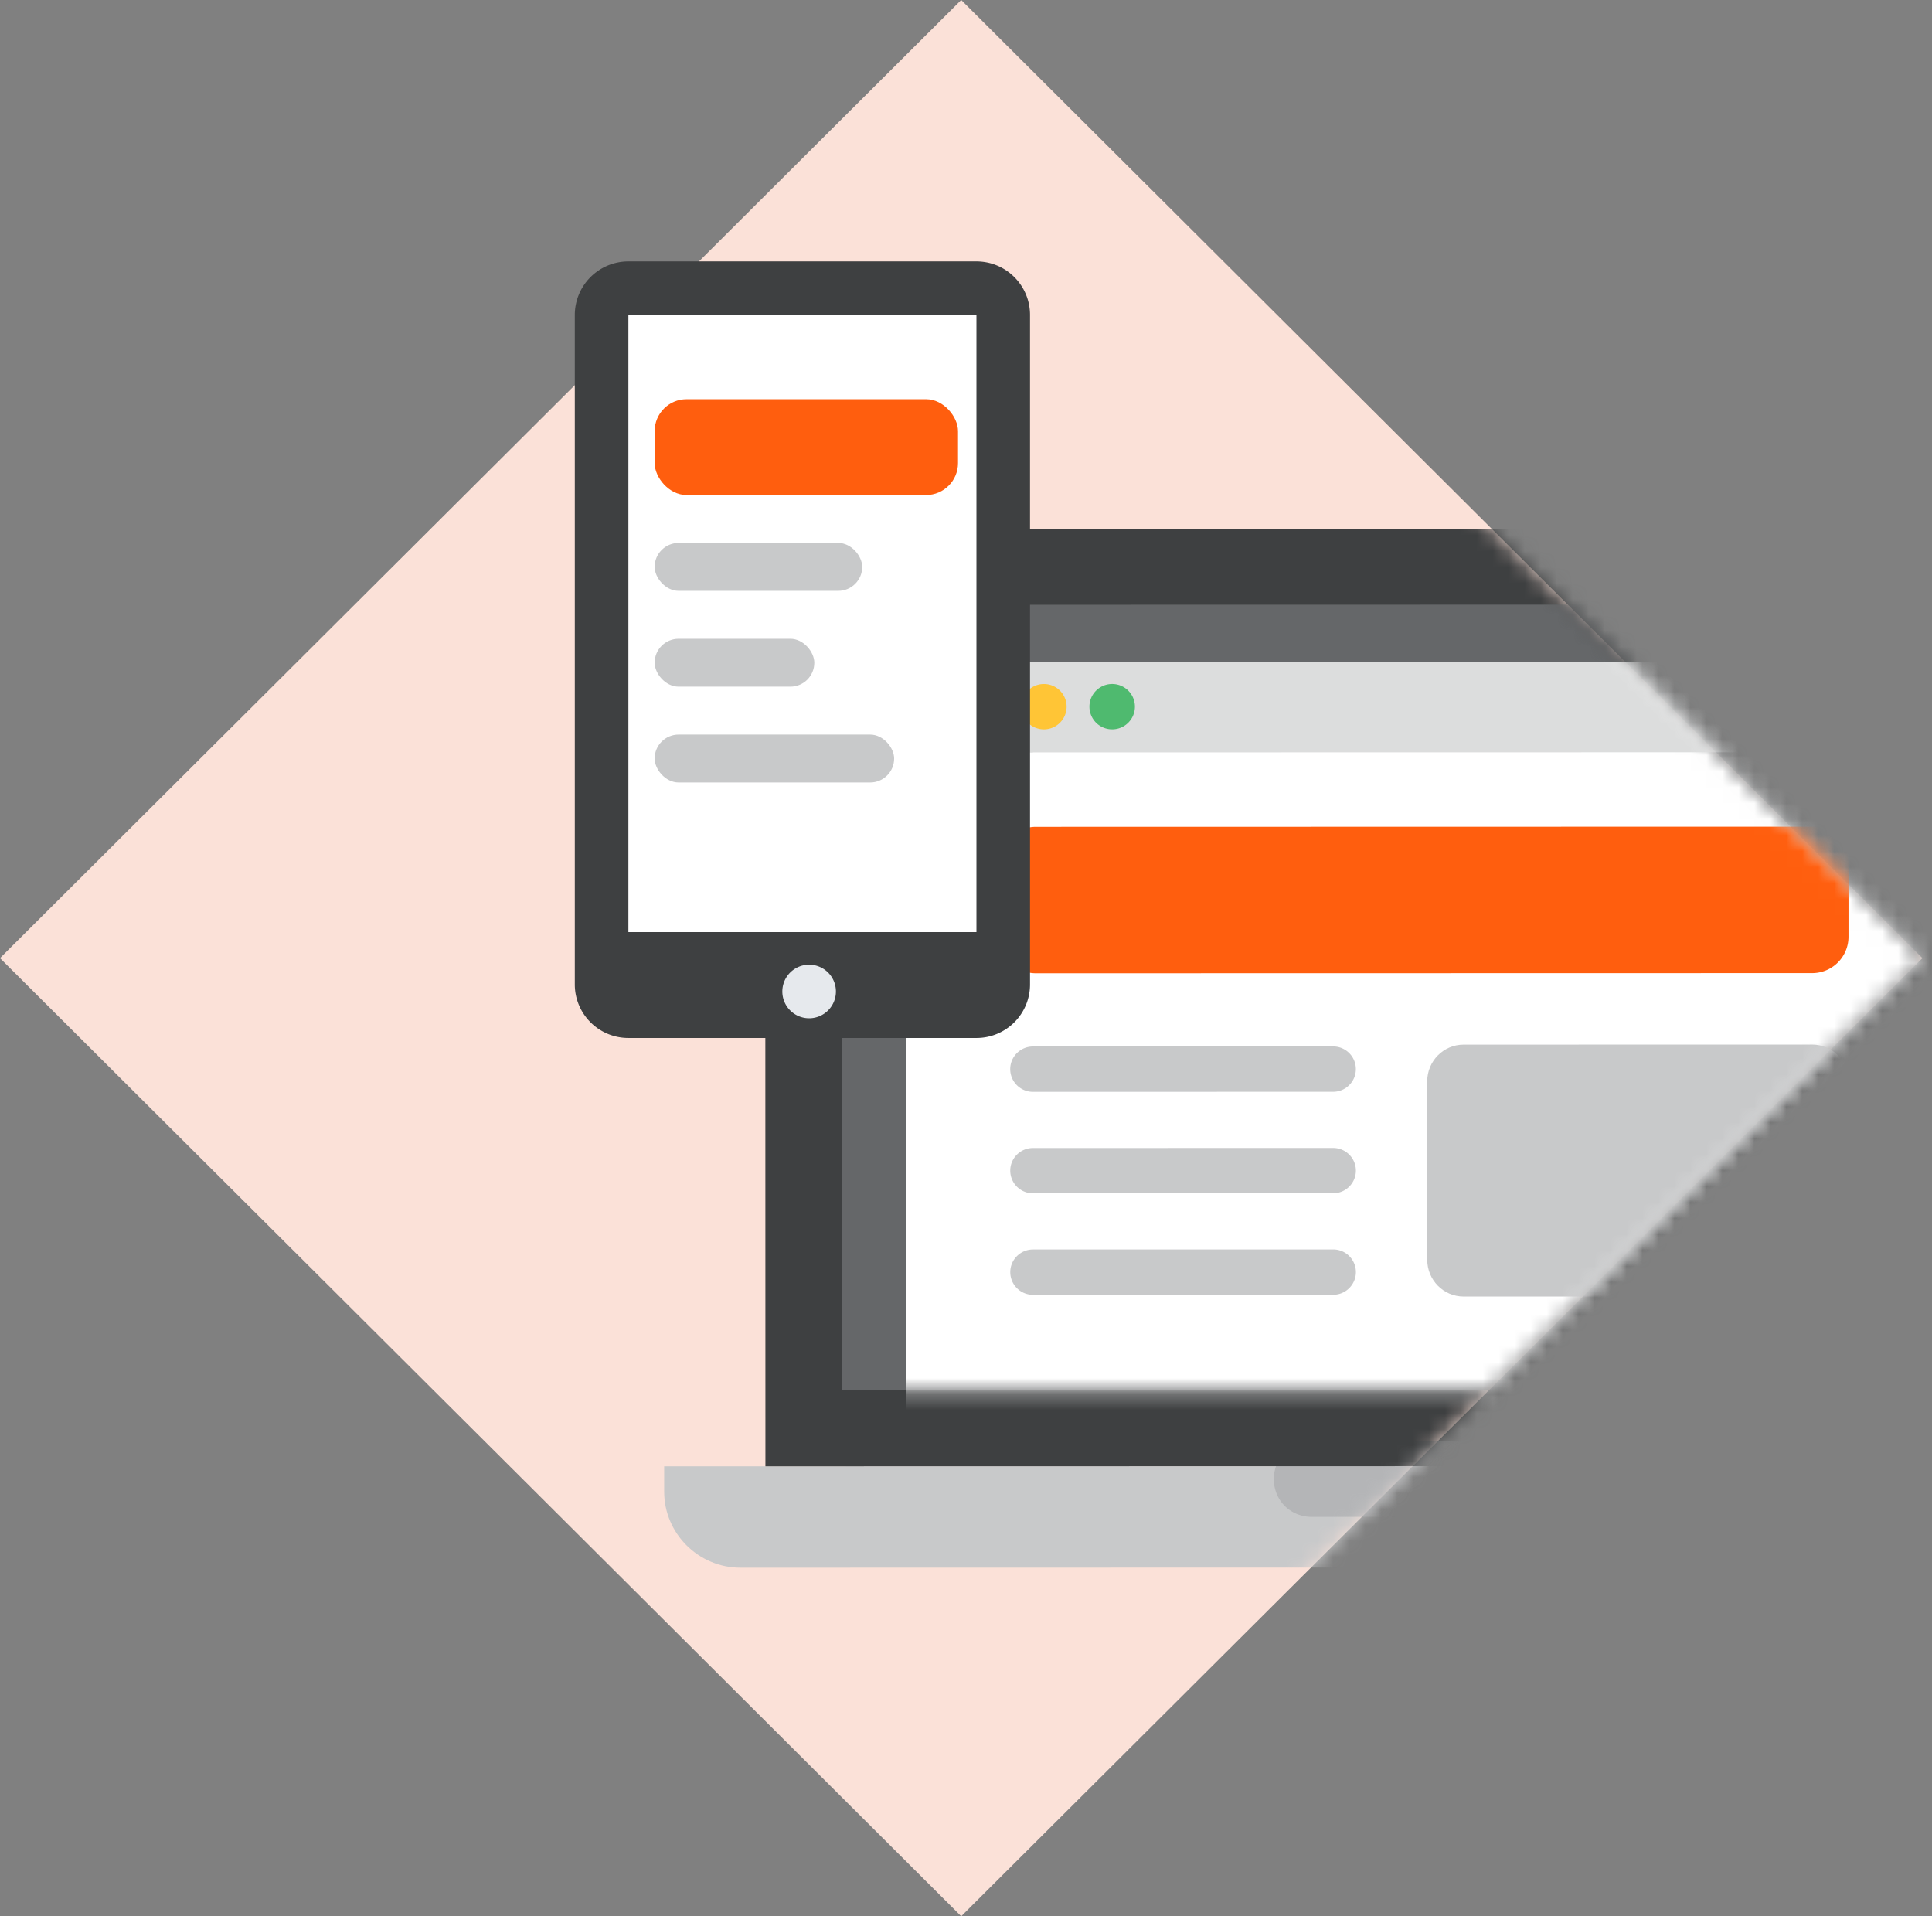 <svg xmlns="http://www.w3.org/2000/svg" xmlns:xlink="http://www.w3.org/1999/xlink" width="121" height="120" viewBox="0 0 121 120">
    <rect x="0" y="0" width="121" height="120" fill="#808080" stroke="none"/>
    <defs>
        <path id="a" d="M60.2 0L0 60l60.2 60 60.199-60"/>
        <path id="c" d="M60.2 0L0 60l60.2 60 60.199-60"/>
        <path id="e" d="M60.2 0L0 60l60.2 60 60.199-60"/>
        <path id="g" d="M60.2 0L0 60l60.2 60 60.199-60z"/>
        <path id="i" d="M60.2 0L0 60l60.2 60 60.199-60"/>
        <path id="k" d="M60.2 0L0 60l60.2 60 60.199-60"/>
        <path id="m" d="M60.2 0L0 60l60.2 60 60.199-60z"/>
        <path id="o" d="M.33.074l.01 49.188 40.54-.007L68.026 22.2 45.817.065z"/>
        <path id="q" d="M.33.074l.01 49.188 40.54-.007L68.026 22.2 45.817.065"/>
        <path id="s" d="M.33.074l.01 49.188 40.54-.007L68.026 22.2 45.817.065"/>
        <path id="u" d="M.33.074l.01 49.188 40.54-.007L68.026 22.2 45.817.065"/>
        <path id="w" d="M.33.074l.01 49.188 40.54-.007L68.026 22.2 45.817.065"/>
        <path id="y" d="M.33.074l.01 49.188 40.54-.007L68.026 22.2 45.817.065z"/>
        <path id="A" d="M.33.074l.01 49.188 40.54-.007L68.026 22.2 45.817.065z"/>
        <path id="C" d="M.33.074l.01 49.188 40.54-.007L68.026 22.2 45.817.065z"/>
        <path id="E" d="M.33.074l.01 49.188 40.54-.007L68.026 22.2 45.817.065"/>
        <path id="G" d="M.33.074l.01 49.188 40.54-.007L68.026 22.2 45.817.065"/>
        <path id="I" d="M.33.074l.01 49.188 40.54-.007L68.026 22.2 45.817.065"/>
    </defs>
    <g fill="none" fill-rule="evenodd">
        <path fill="#FBE1D8" d="M60.2 0L0 60l60.2 60 60.198-60z"/>
        <g>
            <mask id="b" fill="#fff">
                <use xlink:href="#a"/>
            </mask>
            <path fill="#FFC536" d="M93.128 51.18a4.57 4.57 0 0 1 2.54 5.956 4.597 4.597 0 0 1-5.977 2.53 4.571 4.571 0 0 1-2.538-5.956 4.596 4.596 0 0 1 5.975-2.53" mask="url(#b)"/>
        </g>
        <g>
            <mask id="d" fill="#fff">
                <use xlink:href="#c"/>
            </mask>
            <path fill="#FF5050" d="M87.807 49.04a4.57 4.57 0 0 1 2.539 5.955 4.597 4.597 0 0 1-5.976 2.53 4.571 4.571 0 0 1-2.539-5.956 4.596 4.596 0 0 1 5.976-2.53" mask="url(#d)"/>
        </g>
        <g>
            <mask id="f" fill="#fff">
                <use xlink:href="#e"/>
            </mask>
            <path fill="#FF8C5A" d="M87.153 53.71c-.54 1.335-.386 2.764.264 3.93 1.281-.39 2.388-1.31 2.929-2.645.54-1.335.386-2.764-.266-3.93-1.28.389-2.387 1.31-2.927 2.645" mask="url(#f)"/>
        </g>
        <g>
            <mask id="h" fill="#fff">
                <use xlink:href="#g"/>
            </mask>
            <path fill="#C8C9CA" d="M137.065 91.807v1.587c0 2.618-2.148 4.76-4.775 4.76l-85.916.017c-2.627 0-4.777-2.14-4.777-4.759v-1.587l95.468-.018z" mask="url(#h)"/>
        </g>
        <g>
            <mask id="j" fill="#fff">
                <use xlink:href="#i"/>
            </mask>
            <path fill="#B4B5B7" d="M82.166 90.23l14.329-.002c1.353 0 2.388 1.03 2.388 2.38 0 1.348-1.035 2.38-2.388 2.38l-14.328.003c-1.353 0-2.388-1.03-2.389-2.38a2.392 2.392 0 0 1 2.388-2.38" mask="url(#j)"/>
        </g>
        <g>
            <mask id="l" fill="#fff">
                <use xlink:href="#k"/>
            </mask>
            <path fill="#3E4041" d="M51.11 33.114l76.417-.015a3.188 3.188 0 0 1 3.185 3.173l.011 55.536-82.785.016-.01-55.536a3.188 3.188 0 0 1 3.183-3.174" mask="url(#l)"/>
        </g>
        <g>
            <mask id="n" fill="#fff">
                <use xlink:href="#m"/>
            </mask>
            <path fill="#656769" d="M52.704 37.873l73.232-.013.01 49.189-73.233.014z" mask="url(#n)"/>
        </g>
        <g>
            <g transform="translate(52.373 37.8)">
                <mask id="p" fill="#fff">
                    <use xlink:href="#o"/>
                </mask>
                <path fill="#FFF" d="M69.638 51.738a2.275 2.275 0 0 1-2.278 2.272l-60.687.012a2.274 2.274 0 0 1-2.278-2.27l-.01-45.814a2.275 2.275 0 0 1 2.28-2.272l60.685-.012a2.275 2.275 0 0 1 2.28 2.271l.008 45.813z" mask="url(#p)"/>
            </g>
            <g transform="translate(52.373 37.8)">
                <mask id="r" fill="#fff">
                    <use xlink:href="#q"/>
                </mask>
                <path fill="#DCDDDD" d="M67.35 3.655l-56.04.011.002 5.651 58.318-.01V5.924c-.001-1.255-1.021-2.27-2.28-2.27" mask="url(#r)"/>
            </g>
            <g transform="translate(52.373 37.8)">
                <mask id="t" fill="#fff">
                    <use xlink:href="#s"/>
                </mask>
                <path fill="#C8C9CA" d="M31.12 30.57l-18.8.004a1.423 1.423 0 0 1-1.424-1.42c0-.783.638-1.42 1.424-1.42l18.8-.003c.786 0 1.423.635 1.423 1.42 0 .783-.637 1.419-1.423 1.419" mask="url(#t)"/>
            </g>
            <g transform="translate(52.373 37.8)">
                <mask id="v" fill="#fff">
                    <use xlink:href="#u"/>
                </mask>
                <path fill="#C8C9CA" d="M31.12 36.925l-18.798.004a1.422 1.422 0 0 1-1.424-1.419c-.001-.784.637-1.42 1.423-1.42l18.8-.003c.786 0 1.424.635 1.424 1.419 0 .783-.637 1.42-1.424 1.42" mask="url(#v)"/>
            </g>
            <g transform="translate(52.373 37.8)">
                <mask id="x" fill="#fff">
                    <use xlink:href="#w"/>
                </mask>
                <path fill="#C8C9CA" d="M31.122 43.281l-18.799.004a1.422 1.422 0 0 1-1.424-1.42c0-.784.637-1.42 1.423-1.42l18.8-.003a1.42 1.42 0 0 1 1.424 1.42c0 .783-.637 1.42-1.424 1.42" mask="url(#x)"/>
            </g>
            <g transform="translate(52.373 37.8)">
                <mask id="z" fill="#fff">
                    <use xlink:href="#y"/>
                </mask>
                <path fill="#FF5E0E" d="M63.398 20.868a2.274 2.274 0 0 1-2.278 2.271l-48.61.01a2.275 2.275 0 0 1-2.28-2.27v-4.63a2.274 2.274 0 0 1 2.277-2.272l48.611-.01a2.274 2.274 0 0 1 2.28 2.271v4.63z" mask="url(#z)"/>
            </g>
            <g transform="translate(52.373 37.8)">
                <mask id="B" fill="#fff">
                    <use xlink:href="#A"/>
                </mask>
                <path fill="#C8C9CA" d="M63.402 41.083c0 1.273-1.02 2.305-2.278 2.305l-21.83.005c-1.26 0-2.28-1.032-2.28-2.304l-.002-11.168c0-1.273 1.02-2.304 2.278-2.304l21.831-.004c1.258-.001 2.279 1.03 2.28 2.303l.001 11.167z" mask="url(#B)"/>
            </g>
            <g transform="translate(52.373 37.8)">
                <mask id="D" fill="#fff">
                    <use xlink:href="#C"/>
                </mask>
                <path fill="#DCDDDD" d="M12.316 9.317V3.665l-5.652.001a2.275 2.275 0 0 0-2.278 2.272v3.38h7.93z" mask="url(#D)"/>
            </g>
            <g transform="translate(52.373 37.8)">
                <mask id="F" fill="#fff">
                    <use xlink:href="#E"/>
                </mask>
                <path fill="#FF5E0E" d="M8.734 5.034c.787 0 1.425.635 1.425 1.419s-.637 1.42-1.424 1.42a1.422 1.422 0 0 1-1.425-1.42c0-.783.637-1.419 1.424-1.419" mask="url(#F)"/>
            </g>
            <g transform="translate(52.373 37.8)">
                <mask id="H" fill="#fff">
                    <use xlink:href="#G"/>
                </mask>
                <path fill="#FFC536" d="M13.008 5.033a1.42 1.42 0 0 1 0 2.84 1.422 1.422 0 0 1-1.425-1.42c0-.784.638-1.42 1.425-1.42" mask="url(#H)"/>
            </g>
            <g transform="translate(52.373 37.8)">
                <mask id="J" fill="#fff">
                    <use xlink:href="#I"/>
                </mask>
                <path fill="#4FBA6F" d="M17.281 5.032c.787 0 1.425.636 1.425 1.42 0 .784-.638 1.42-1.424 1.42a1.421 1.421 0 0 1-1.425-1.42c0-.784.637-1.42 1.424-1.42" mask="url(#J)"/>
            </g>
        </g>
        <g transform="translate(36 16)">
            <path fill="#FFF" d="M3 3h23v41H3z"/>
            <path fill="#3E4041" d="M3.356 45.65h21.798V3.723H3.356V45.65zM25.154.37H3.356A3.355 3.355 0 0 0 0 3.723V45.65A3.353 3.353 0 0 0 3.356 49h21.798a3.35 3.35 0 0 0 3.355-3.35V3.723c0-1.852-1.5-3.353-3.355-3.353z"/>
            <rect width="19" height="6" x="5" y="9" fill="#FF5E0E" rx="2"/>
            <rect width="13" height="3" x="5" y="18" fill="#C8C9CA" rx="1.5"/>
            <rect width="10" height="3" x="5" y="24" fill="#C8C9CA" rx="1.5"/>
            <rect width="15" height="3" x="5" y="30" fill="#C8C9CA" rx="1.5"/>
            <path fill="#3E4041" d="M3 46.6h23.454v-4.23H3z"/>
            <path fill="#E6E9ED" d="M16.353 46.05a1.678 1.678 0 1 1-3.355-.004 1.678 1.678 0 0 1 3.355.005"/>
        </g>
    </g>
</svg>
